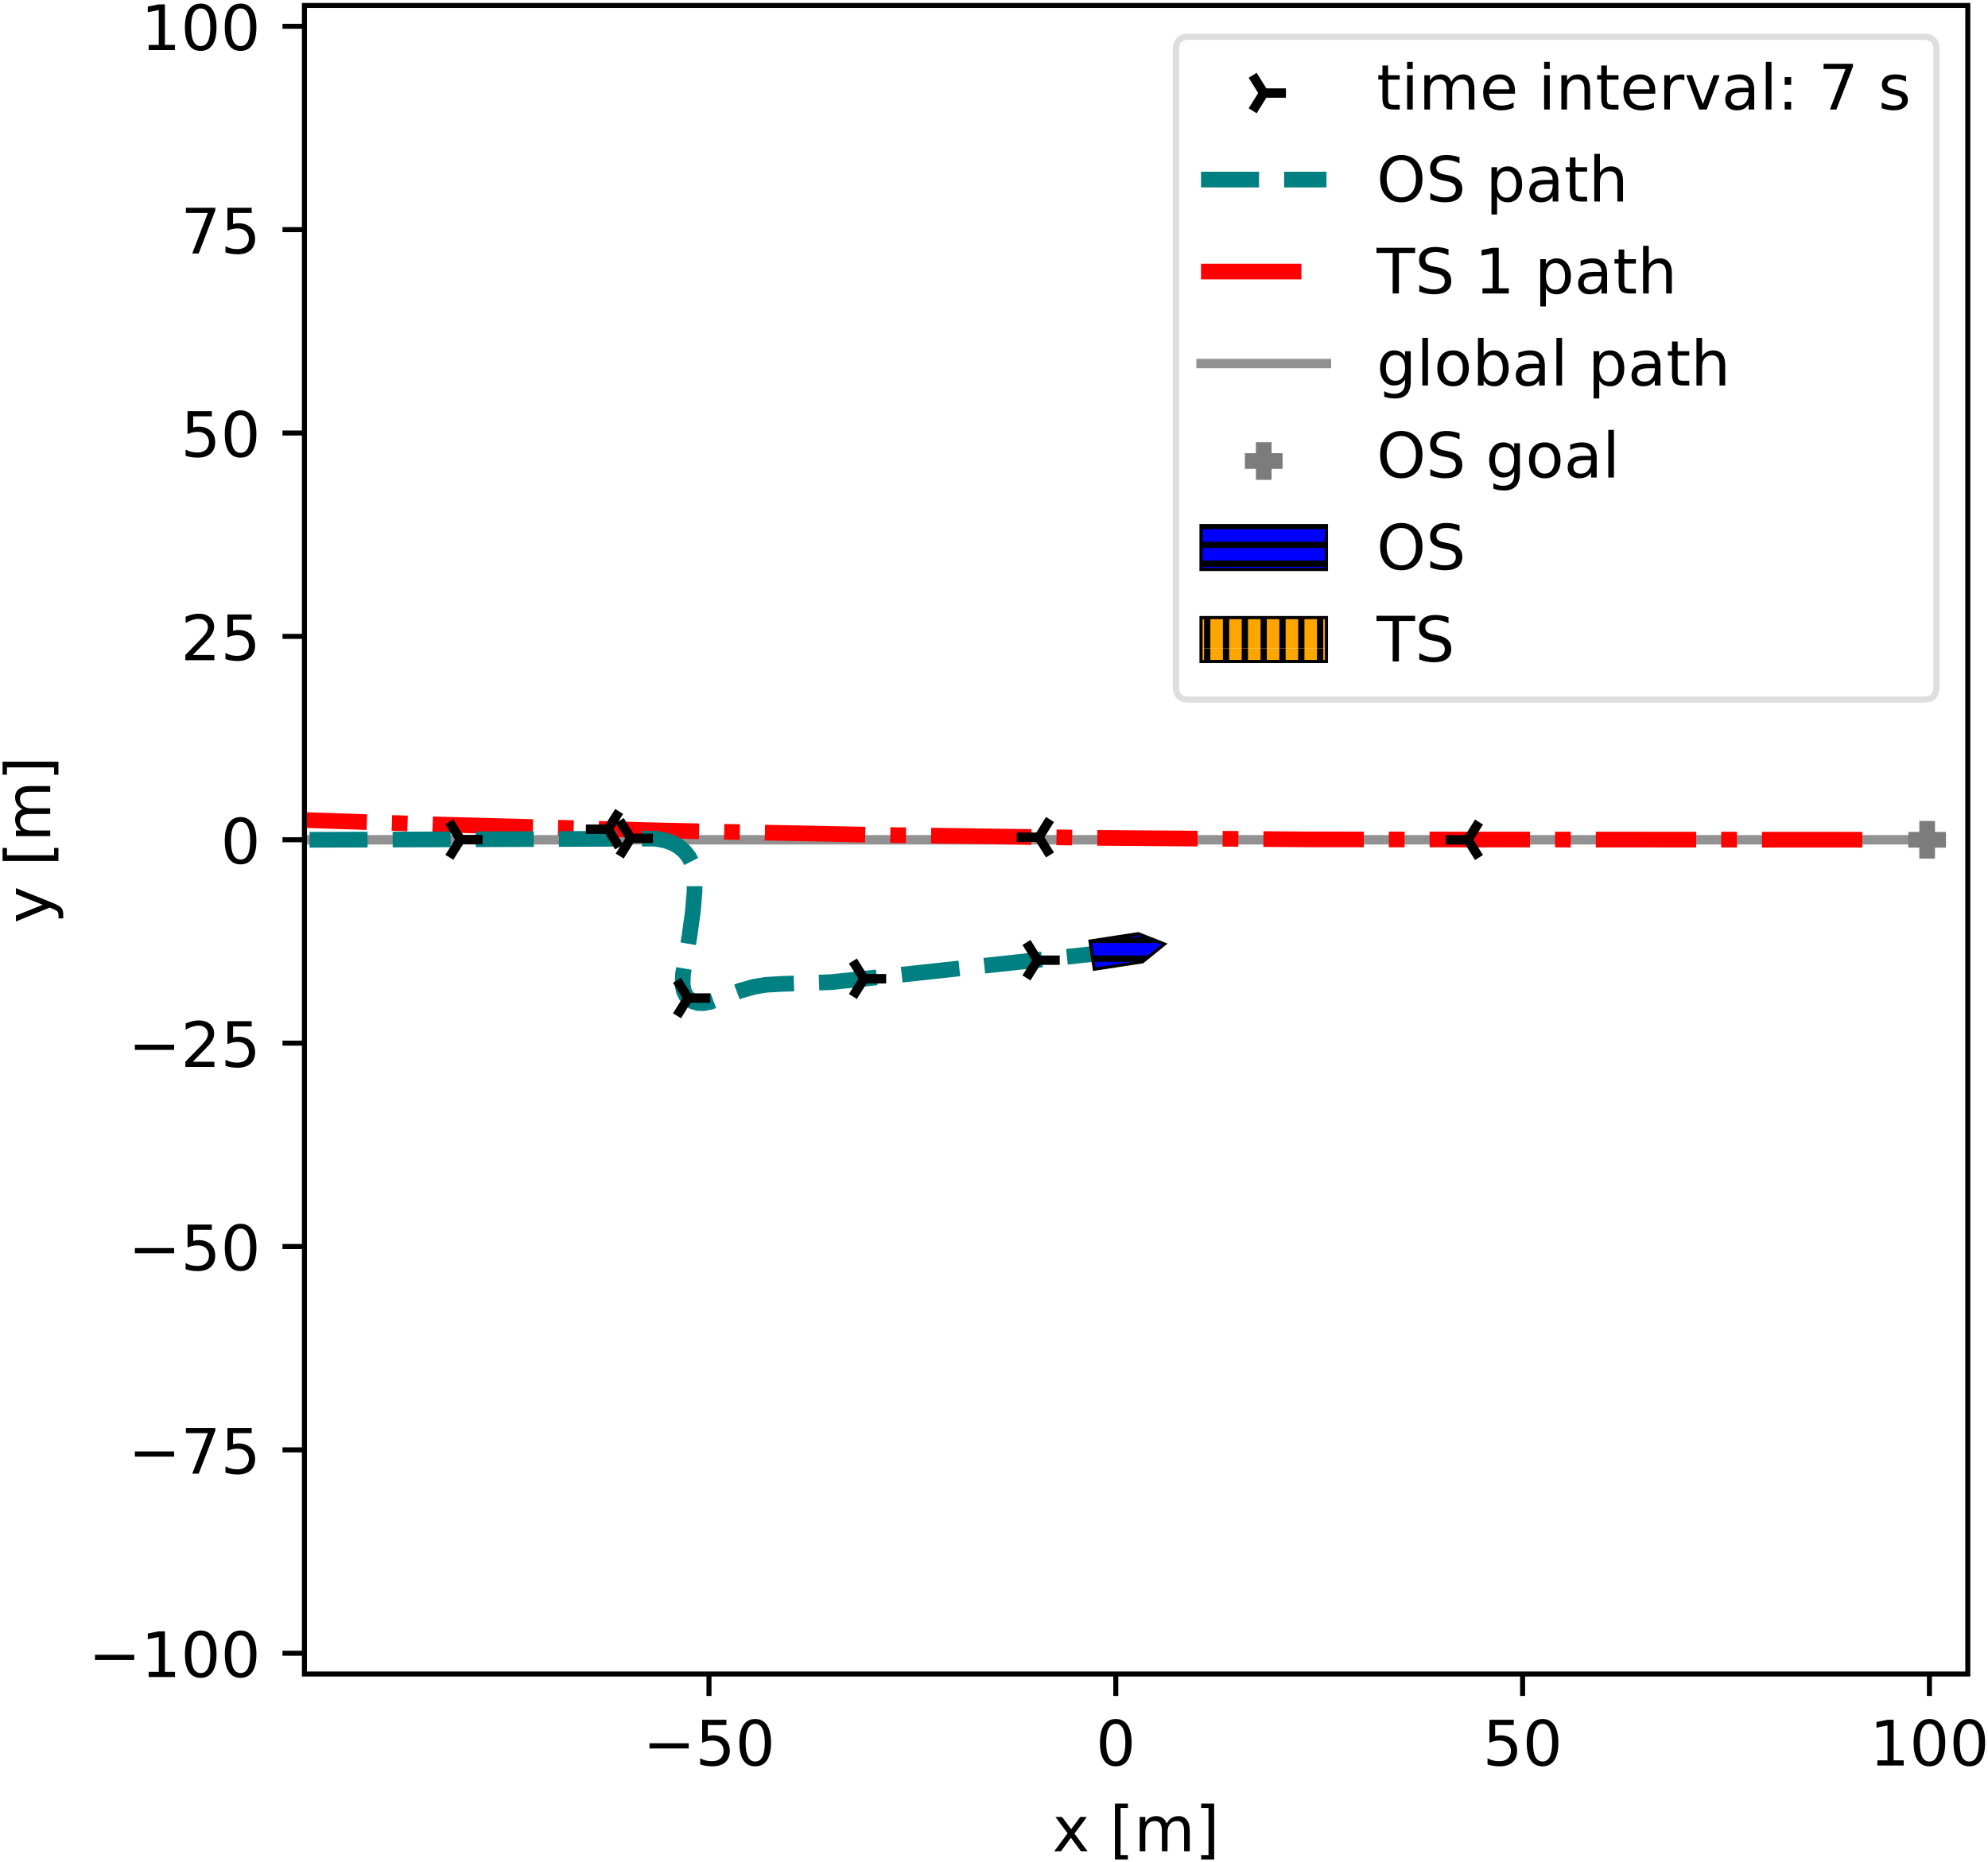 <svg xmlns="http://www.w3.org/2000/svg" xmlns:xlink="http://www.w3.org/1999/xlink" width="317pt" height="396" viewBox="0 0 317 297"><clipPath id="a"><path transform="matrix(1 0 0 -1 -55 305)" d="M0 0h460.8v345.6H0z"/></clipPath><g clip-path="url(#a)"><path d="M-55 305h460.8V-40.6H-55z" fill="#fff"/><path d="M48.542 266.984h265.236V.872H48.542z" fill="#fff"/><clipPath id="b"><path transform="matrix(1 0 0 -1 -55 305)" d="M103.542 38.016h265.236v266.112H103.542z"/></clipPath><g clip-path="url(#b)"><path stroke-width="1.5" stroke-linecap="square" stroke-linejoin="round" fill="none" stroke="#929292" d="m49.364 133.935 257.933.001"/></g><clipPath id="c"><path transform="matrix(1 0 0 -1 -55 305)" d="M103.542 38.016h265.236v266.112H103.542z"/></clipPath><g clip-path="url(#c)"><path stroke-width="2.5" stroke-dasharray="16,4,2.5,4" stroke-linejoin="round" fill="none" stroke="red" d="M296.961 133.923h-.104l-87.83-.047-34.792-.251-34.862-.48-34.04-.693-35.032-.942-34.045-1.137-34.22-1.365-34.613-1.605L-56 126.19"/></g><clipPath id="d"><path transform="matrix(1 0 0 -1 -55 305)" d="M103.542 38.016h265.236v266.112H103.542z"/></clipPath><g clip-path="url(#d)"><path stroke-width="2.5" stroke-dasharray="9.25,4" stroke-linejoin="round" fill="none" stroke="teal" d="m49.364 133.935 34.964-.11 20.194-.075 1.63.312 1.205.443 1.011.61.796.698.675.852.441.861.3 1.085.172 1.533-.003 2.032-.262 3.16-.538 3.926-1.044 6.11-.055 1.678.179.98.352.733.51.571.648.41.774.224.886.025 1.02-.204 1.538-.57 3.262-1.211 2.221-.634 1.886-.309 2.307-.135 8.055-.29 5.856-.603 39.653-4.295"/></g><clipPath id="e"><path transform="matrix(1 0 0 -1 -55 305)" d="M103.542 38.016h265.236v266.112H103.542z"/></clipPath><g clip-path="url(#e)"><clipPath id="f"><path transform="matrix(1 0 0 -1 73.418 133.903)" d="M-9.268-10.328h20.304v20.656H-9.268z"/></clipPath><g clip-path="url(#f)"><path d="M73.418 133.903h3.536m-3.536 0-1.768-2.828m1.768 2.828-1.768 2.829"/><path stroke-width="1.5" stroke-linejoin="round" fill="none" stroke="#000" d="M73.418 133.903h3.536m-3.536 0-1.768-2.828m1.768 2.828-1.768 2.829"/></g><clipPath id="g"><path transform="matrix(1 0 0 -1 100.585 133.7)" d="M-9.268-10.328h20.304v20.656H-9.268z"/></clipPath><g clip-path="url(#g)"><path d="M100.585 133.7h3.536m-3.536 0-1.767-2.828m1.767 2.828-1.767 2.829"/><path stroke-width="1.5" stroke-linejoin="round" fill="none" stroke="#000" d="M100.585 133.7h3.536m-3.536 0-1.767-2.828m1.767 2.828-1.767 2.829"/></g><clipPath id="h"><path transform="matrix(1 0 0 -1 109.718 159.175)" d="M-9.268-10.328h20.304v20.656H-9.268z"/></clipPath><g clip-path="url(#h)"><path d="M109.718 159.175h3.536m-3.536 0-1.768-2.828m1.768 2.828-1.768 2.829"/><path stroke-width="1.5" stroke-linejoin="round" fill="none" stroke="#000" d="M109.718 159.175h3.536m-3.536 0-1.768-2.828m1.768 2.828-1.768 2.829"/></g><clipPath id="i"><path transform="matrix(1 0 0 -1 137.769 156.1)" d="M-9.268-10.328h20.304v20.656H-9.268z"/></clipPath><g clip-path="url(#i)"><path d="M137.769 156.1h3.535m-3.535 0L136 153.272m1.768 2.828L136 158.928"/><path stroke-width="1.5" stroke-linejoin="round" fill="none" stroke="#000" d="M137.769 156.1h3.535m-3.535 0L136 153.272m1.768 2.828L136 158.928"/></g><clipPath id="j"><path transform="matrix(1 0 0 -1 165.446 153.137)" d="M-9.268-10.328h20.304v20.656H-9.268z"/></clipPath><g clip-path="url(#j)"><path d="M165.446 153.137h3.536m-3.536 0-1.768-2.829m1.768 2.829-1.768 2.828"/><path stroke-width="1.5" stroke-linejoin="round" fill="none" stroke="#000" d="M165.446 153.137h3.536m-3.536 0-1.768-2.829m1.768 2.829-1.768 2.828"/></g></g><clipPath id="k"><path transform="matrix(1 0 0 -1 -55 305)" d="M103.542 38.016h265.236v266.112H103.542z"/></clipPath><g clip-path="url(#k)"><clipPath id="l"><path transform="matrix(1 0 0 -1 234.07 133.937)" d="M-11.036-10.328H9.268v20.656h-20.304z"/></clipPath><g clip-path="url(#l)"><path d="M234.07 133.937h-3.535m3.536 0 1.767 2.828m-1.767-2.828 1.767-2.828"/><path stroke-width="1.5" stroke-linejoin="round" fill="none" stroke="#000" d="M234.07 133.937h-3.535m3.536 0 1.767 2.828m-1.767-2.828 1.767-2.828"/></g><clipPath id="m"><path transform="matrix(1 0 0 -1 165.661 133.528)" d="M-11.036-10.328H9.268v20.656h-20.304z"/></clipPath><g clip-path="url(#m)"><path d="M165.661 133.528h-3.535m3.535 0 1.768 2.828m-1.768-2.828 1.768-2.828"/><path stroke-width="1.5" stroke-linejoin="round" fill="none" stroke="#000" d="M165.661 133.528h-3.535m3.535 0 1.768 2.828m-1.768-2.828 1.768-2.828"/></g><clipPath id="n"><path transform="matrix(1 0 0 -1 96.96 132.248)" d="M-11.036-10.328H9.268v20.656h-20.304z"/></clipPath><g clip-path="url(#n)"><path d="M96.96 132.248h-3.535m3.535 0 1.768 2.829m-1.768-2.829 1.768-2.828"/><path stroke-width="1.5" stroke-linejoin="round" fill="none" stroke="#000" d="M96.96 132.248h-3.535m3.535 0 1.768 2.829m-1.768-2.829 1.768-2.828"/></g><clipPath id="o"><path transform="matrix(1 0 0 -1 29.062 130.105)" d="M-11.036-10.328H9.268v20.656h-20.304z"/></clipPath><g clip-path="url(#o)"><path d="M29.062 130.105h-3.536m3.536 0 1.767 2.828m-1.767-2.828 1.767-2.829"/><path stroke-width="1.5" stroke-linejoin="round" fill="none" stroke="#000" d="M29.062 130.105h-3.536m3.536 0 1.767 2.828m-1.767-2.828 1.767-2.829"/></g></g><clipPath id="p"><path transform="matrix(1 0 0 -1 -55 305)" d="M103.542 38.016h265.236v266.112H103.542z"/></clipPath><g clip-path="url(#p)"><path d="M304.297 133.936h6m-3 3v-6" fill="#7c7c7c"/><path stroke-width="2.5" stroke-linejoin="round" fill="none" stroke="#7c7c7c" d="M304.297 133.936h6m-3 3v-6"/></g><clipPath id="q"><path transform="matrix(1 0 0 -1 -55 305)" d="M103.542 38.016h265.236v266.112H103.542z"/></clipPath><g clip-path="url(#q)"><clipPath id="r"><path transform="matrix(1 0 0 -1 -55 305)" d="m228.806 154.913.687-4.488 7.695 1.178 3.504 2.833-4.191 1.655z"/></clipPath><g clip-path="url(#r)"><path d="M161 175.4h72v-72h-72zM161 173.9h72m-72-3h72m-72-3h72m-72-3h72m-72-3h72m-72-3h72m-72-3h72m-72-3h72m-72-3h72m-72-3h72m-72-3h72m-72-3h72m-72-3h72m-72-3h72m-72-3h72m-72-3h72m-72-3h72m-72-3h72m-72-3h72m-72-3h72m-72-3h72m-72-3h72m-72-3h72m-72-3h72" fill="#00f"/><path stroke-miterlimit="10" fill="none" stroke="#000" d="M161 173.9h72m-72-3h72m-72-3h72m-72-3h72m-72-3h72m-72-3h72m-72-3h72m-72-3h72m-72-3h72m-72-3h72m-72-3h72m-72-3h72m-72-3h72m-72-3h72m-72-3h72m-72-3h72m-72-3h72m-72-3h72m-72-3h72m-72-3h72m-72-3h72m-72-3h72m-72-3h72m-72-3h72"/></g><path stroke-width=".5" stroke-miterlimit="10" fill="none" stroke="#000" d="m173.806 150.087.687 4.488 7.695-1.178 3.504-2.833-4.191-1.655z"/></g><path stroke-width=".8" stroke-linejoin="round" fill="none" stroke="#000" d="M113.051 266.984v3.5"/><symbol id="s"><path transform="matrix(.001 0 0 .001 -.077 .013)" d="M108 729h387v-83H198V467c14 5 29 9 43 11s29 4 43 4c81 0 145-23 193-67 48-45 72-105 72-181 0-79-25-140-74-183S357-13 269-13c-31 0-62 3-94 7-32 5-64 12-98 23v99c29-16 59-28 91-36 31-8 64-11 99-11 56 0 101 14 134 44 32 30 49 70 49 121 0 50-17 90-49 120-33 30-78 45-134 45-26 0-53-3-79-9s-53-15-80-27v366z"/></symbol><symbol id="t"><path transform="matrix(.001 0 0 .001 -.066 .013)" d="M318 664c-51 0-89-25-115-75s-38-125-38-225 12-175 38-225 64-75 115-75 89 25 115 75c25 50 38 125 38 225s-13 175-38 225c-26 50-64 75-115 75zm0 78c81 0 143-33 187-97 43-65 65-159 65-281 0-123-22-217-65-281-44-64-106-96-188-96S173 19 130 83 66 241 66 364c0 122 21 216 64 281 43 64 106 97 188 97z"/></symbol><use xlink:href="#s" transform="matrix(10 0 0 -10 111.653 281.708)"/><use xlink:href="#t" transform="matrix(10 0 0 -10 117.903 281.708)"/><clipPath id="u"><path transform="matrix(.01 0 0 -.01 102.504 281.578)" d="M-1021-463h2815v1696h-2815z"/></clipPath><g clip-path="url(#u)"><path d="M103.564 278.028h6.26v.83h-6.26v-.83z"/></g><path stroke-width=".8" stroke-linejoin="round" fill="none" stroke="#000" d="M177.92 266.984v3.5"/><use xlink:href="#t" transform="matrix(10 0 0 -10 175.4 281.708)"/><path stroke-width=".8" stroke-linejoin="round" fill="none" stroke="#000" d="M242.79 266.984v3.5"/><use xlink:href="#s" transform="matrix(10 0 0 -10 237.2 281.708)"/><use xlink:href="#t" transform="matrix(10 0 0 -10 243.45 281.708)"/><path stroke-width=".8" stroke-linejoin="round" fill="none" stroke="#000" d="M307.66 266.984v3.5"/><symbol id="v"><path transform="translate(-.11) scale(.001)" d="M124 83h161v556l-175-35v90l174 35h99V83h161V0H124v83z"/></symbol><use xlink:href="#v" transform="matrix(10 0 0 -10 299.22 281.578)"/><use xlink:href="#t" transform="matrix(10 0 0 -10 305.14 281.708)"/><use xlink:href="#t" transform="matrix(10 0 0 -10 311.5 281.708)"/><symbol id="w"><path transform="translate(-.029) scale(.001)" d="M549 547 351 281 559 0H453L294 215 135 0H29l212 286L47 547h106l145-195 145 195h106z"/></symbol><symbol id="y"><path transform="matrix(.001 0 0 .001 -.086 .131)" d="M86 760h207v-70H176V-61h117v-70H86v891z"/></symbol><symbol id="z"><path transform="translate(-.091) scale(.001)" d="M520 442c22 40 49 69 80 89 31 19 68 29 111 29 56 0 100-20 131-60s47-97 47-170V0h-90v327c0 52-10 91-28 117-19 25-47 38-85 38-47 0-84-16-111-47s-40-73-40-126V0h-90v327c0 52-10 91-28 117-19 25-48 38-86 38-46 0-83-16-110-47s-40-73-40-126V0H91v547h90v-85c20 33 45 58 74 74 28 16 62 24 102 24s73-10 101-30 48-50 62-88z"/></symbol><symbol id="A"><path transform="matrix(.001 0 0 .001 -.097 .131)" d="M304 760v-891H97v70h117v751H97v70h207z"/></symbol><use xlink:href="#w" transform="matrix(10 0 0 -10 168.114 295.25)"/><use xlink:href="#x" transform="matrix(10 0 0 -10 173.744 295.25)"/><use xlink:href="#y" transform="matrix(10 0 0 -10 177.784 296.56)"/><use xlink:href="#z" transform="matrix(10 0 0 -10 181.734 295.25)"/><use xlink:href="#A" transform="matrix(10 0 0 -10 191.534 296.56)"/><path stroke-width=".8" stroke-linejoin="round" fill="none" stroke="#000" d="M48.542 263.67h-3.5"/><use xlink:href="#v" transform="matrix(10 0 0 -10 23.568 267.467)"/><use xlink:href="#t" transform="matrix(10 0 0 -10 29.488 267.597)"/><use xlink:href="#t" transform="matrix(10 0 0 -10 35.848 267.597)"/><clipPath id="B"><path transform="matrix(.01 0 0 -.01 14.089 267.467)" d="M-1021-463h2815v1696h-2815z"/></clipPath><g clip-path="url(#B)"><path d="M15.149 263.917h6.26v.83h-6.26v-.83z"/></g><path stroke-width=".8" stroke-linejoin="round" fill="none" stroke="#000" d="M48.542 231.235h-3.5"/><symbol id="C"><path transform="translate(-.082) scale(.001)" d="M82 729h469v-42L286 0H183l249 646H82v83z"/></symbol><use xlink:href="#C" transform="matrix(10 0 0 -10 29.647 235.032)"/><use xlink:href="#s" transform="matrix(10 0 0 -10 35.957 235.162)"/><clipPath id="D"><path transform="matrix(.01 0 0 -.01 20.448 235.032)" d="M-1021-463h2815v1696h-2815z"/></clipPath><g clip-path="url(#D)"><path d="M21.508 231.482h6.26v.83h-6.26v-.83z"/></g><path stroke-width=".8" stroke-linejoin="round" fill="none" stroke="#000" d="M48.542 198.8h-3.5"/><use xlink:href="#s" transform="matrix(10 0 0 -10 29.597 202.727)"/><use xlink:href="#t" transform="matrix(10 0 0 -10 35.847 202.727)"/><clipPath id="E"><path transform="matrix(.01 0 0 -.01 20.448 202.597)" d="M-1021-463h2815v1696h-2815z"/></clipPath><g clip-path="url(#E)"><path d="M21.508 199.047h6.26v.83h-6.26v-.83z"/></g><path stroke-width=".8" stroke-linejoin="round" fill="none" stroke="#000" d="M48.542 166.366h-3.5"/><symbol id="F"><path transform="translate(-.073) scale(.001)" d="M192 83h344V0H73v83c37 38 88 90 153 156 64 65 105 107 122 126 32 35 54 65 66 90 12 24 19 49 19 73 0 38-14 70-41 94s-62 37-106 37c-31 0-64-6-98-16-34-11-71-27-110-49v100c40 16 77 28 111 36s66 12 95 12c75 0 135-19 180-57s68-88 68-151c0-30-6-59-17-85-11-27-31-59-61-95-8-10-34-37-78-82S271 164 192 83z"/></symbol><use xlink:href="#F" transform="matrix(10 0 0 -10 29.557 170.163)"/><use xlink:href="#s" transform="matrix(10 0 0 -10 35.957 170.293)"/><clipPath id="G"><path transform="matrix(.01 0 0 -.01 20.448 170.163)" d="M-1021-463h2815v1696h-2815z"/></clipPath><g clip-path="url(#G)"><path d="M21.508 166.613h6.26v.83h-6.26v-.83z"/></g><path stroke-width=".8" stroke-linejoin="round" fill="none" stroke="#000" d="M48.542 133.931h-3.5"/><use xlink:href="#t" transform="matrix(10 0 0 -10 35.843 137.858)"/><path stroke-width=".8" stroke-linejoin="round" fill="none" stroke="#000" d="M48.542 101.496h-3.5"/><use xlink:href="#F" transform="matrix(10 0 0 -10 29.553 105.293)"/><use xlink:href="#s" transform="matrix(10 0 0 -10 35.953 105.423)"/><path stroke-width=".8" stroke-linejoin="round" fill="none" stroke="#000" d="M48.542 69.062h-3.5"/><use xlink:href="#s" transform="matrix(10 0 0 -10 29.593 72.989)"/><use xlink:href="#t" transform="matrix(10 0 0 -10 35.843 72.989)"/><path stroke-width=".8" stroke-linejoin="round" fill="none" stroke="#000" d="M48.542 36.627h-3.5"/><use xlink:href="#C" transform="matrix(10 0 0 -10 29.643 40.424)"/><use xlink:href="#s" transform="matrix(10 0 0 -10 35.953 40.554)"/><path stroke-width=".8" stroke-linejoin="round" fill="none" stroke="#000" d="M48.542 4.192h-3.5"/><use xlink:href="#v" transform="matrix(10 0 0 -10 23.564 7.99)"/><use xlink:href="#t" transform="matrix(10 0 0 -10 29.484 8.12)"/><use xlink:href="#t" transform="matrix(10 0 0 -10 35.844 8.12)"/><symbol id="H"><path transform="matrix(.001 0 0 .001 -.03 .207)" d="M322-50c-26-64-51-107-75-127s-56-30-96-30H79v75h53c24 0 43 6 57 18s29 39 46 83l16 40L30 547h95l171-428 171 428h95L322-50z"/></symbol><use xlink:href="#H" transform="matrix(0 -10 -10 0 10.08 146.964)"/><use xlink:href="#x" transform="matrix(0 -10 -10 0 8.01 141.344)"/><use xlink:href="#y" transform="matrix(0 -10 -10 0 9.32 137.304)"/><use xlink:href="#z" transform="matrix(0 -10 -10 0 8.01 133.354)"/><use xlink:href="#A" transform="matrix(0 -10 -10 0 9.32 123.554)"/><path stroke-width=".8" stroke-linecap="square" stroke-miterlimit="10" fill="none" stroke="#000" d="M48.542 266.984V.872M313.778 266.984V.872M48.542 266.984h265.236M48.542.872h265.236"/><path d="M189.512 111.575h117.266c1.333 0 2-.667 2-2V7.872c0-1.333-.667-2-2-2H189.512c-1.333 0-2 .667-2 2v101.703c0 1.333.667 2 2 2z" fill="#fff" fill-opacity=".8"/><path stroke-miterlimit="10" fill="none" stroke="#d5d6d5" stroke-opacity=".8" d="M189.512 111.575h117.266c1.333 0 2-.667 2-2V7.872c0-1.333-.667-2-2-2H189.512c-1.333 0-2 .667-2 2v101.703c0 1.333.667 2 2 2z"/><path d="M201.512 14.84h3.536m-3.536 0-1.767-2.828m1.767 2.829-1.767 2.828"/><path stroke-width="1.5" stroke-linejoin="round" fill="none" stroke="#000" d="M201.512 14.84h3.536m-3.536 0-1.767-2.828m1.767 2.829-1.767 2.828"/><symbol id="I"><path transform="translate(-.027) scale(.001)" d="M183 702V547h185v-70H183V180c0-45 6-74 18-86 12-13 37-19 75-19h92V0h-92c-70 0-118 13-144 39s-39 73-39 141v297H27v70h66v155h90z"/></symbol><symbol id="J"><path transform="translate(-.094) scale(.001)" d="M94 547h90V0H94v547zm0 213h90V646H94v114z"/></symbol><symbol id="K"><path transform="matrix(.001 0 0 .001 -.055 .013)" d="M562 296v-44H149c4-62 22-110 56-142 33-32 79-48 139-48 34 0 68 4 100 12s65 21 97 39V28c-32-14-65-25-99-31s-69-10-103-10c-88 0-157 25-208 75S55 181 55 268c0 89 24 160 72 213 48 52 114 79 196 79 74 0 132-24 175-71 42-48 64-112 64-193zm-90 26c-1 49-15 88-41 118-27 29-63 44-107 44-50 0-90-15-120-43s-48-68-52-119h320z"/></symbol><symbol id="L"><path transform="translate(-.091) scale(.001)" d="M549 330V0h-90v327c0 52-11 90-31 116s-50 39-90 39c-49 0-87-16-115-47s-42-73-42-126V0H91v547h90v-85c21 32 46 57 76 73 29 16 63 25 101 25 62 0 110-20 142-59s49-96 49-171z"/></symbol><symbol id="M"><path transform="translate(-.091) scale(.001)" d="M411 463c-10 6-21 10-33 13-12 2-25 4-39 4-51 0-90-17-117-50-28-33-41-80-41-142V0H91v547h90v-85c18 33 43 58 73 74s67 24 111 24c6 0 13-1 21-1 7-1 15-2 25-4v-92z"/></symbol><symbol id="N"><path transform="translate(-.03) scale(.001)" d="M30 547h95L296 88l171 459h95L357 0H235L30 547z"/></symbol><symbol id="O"><path transform="matrix(.001 0 0 .001 -.06 .013)" d="M343 275c-73 0-123-9-151-25-28-17-42-45-42-85 0-32 10-58 31-76 21-19 50-28 86-28 50 0 90 17 120 53 30 35 45 82 45 141v20h-89zm179 37V0h-90v83c-21-34-47-58-77-73s-68-23-112-23c-56 0-101 15-134 46s-49 73-49 126c0 61 20 107 62 139 41 31 102 47 184 47h126v9c0 41-14 73-41 96-27 22-65 34-114 34-32 0-62-4-92-12s-58-19-85-33v83c32 12 64 22 95 28s61 10 91 10c79 0 138-21 177-62s59-103 59-186z"/></symbol><symbol id="P"><path transform="translate(-.094) scale(.001)" d="M94 760h90V0H94v760z"/></symbol><symbol id="Q"><path transform="translate(-.117) scale(.001)" d="M117 124h103V0H117v124zm0 393h103V393H117v124z"/></symbol><symbol id="R"><path transform="matrix(.001 0 0 .001 -.054 .013)" d="M443 531v-85c-26 12-52 22-79 29-28 6-56 10-85 10-45 0-79-7-101-21s-33-34-33-61c0-21 8-37 24-49s48-24 96-34l31-7c64-14 109-34 136-58 26-25 40-60 40-104 0-51-20-91-60-120-40-30-96-44-166-44-30 0-60 3-92 8S89 8 54 20v93c33-18 66-31 98-39 32-9 64-13 96-13 42 0 75 7 98 21 22 14 34 35 34 62 0 24-9 43-25 56s-52 26-108 38l-31 7c-56 12-97 30-121 54-25 24-37 57-37 100 0 51 18 91 54 119s88 42 156 42c33 0 64-3 94-8 29-5 56-12 81-21z"/></symbol><use xlink:href="#I" transform="matrix(10 0 0 -10 219.782 17.466)"/><use xlink:href="#J" transform="matrix(10 0 0 -10 224.372 17.466)"/><use xlink:href="#z" transform="matrix(10 0 0 -10 227.122 17.466)"/><use xlink:href="#K" transform="matrix(10 0 0 -10 236.502 17.596)"/><use xlink:href="#x" transform="matrix(10 0 0 -10 242.102 17.466)"/><use xlink:href="#J" transform="matrix(10 0 0 -10 246.222 17.466)"/><use xlink:href="#L" transform="matrix(10 0 0 -10 248.972 17.466)"/><use xlink:href="#I" transform="matrix(10 0 0 -10 254.672 17.466)"/><use xlink:href="#K" transform="matrix(10 0 0 -10 258.872 17.596)"/><use xlink:href="#M" transform="matrix(10 0 0 -10 265.382 17.466)"/><use xlink:href="#N" transform="matrix(10 0 0 -10 268.882 17.466)"/><use xlink:href="#O" transform="matrix(10 0 0 -10 275.102 17.596)"/><use xlink:href="#P" transform="matrix(10 0 0 -10 281.572 17.466)"/><use xlink:href="#Q" transform="matrix(10 0 0 -10 284.582 17.466)"/><use xlink:href="#x" transform="matrix(10 0 0 -10 286.782 17.466)"/><use xlink:href="#C" transform="matrix(10 0 0 -10 290.782 17.466)"/><use xlink:href="#x" transform="matrix(10 0 0 -10 296.322 17.466)"/><use xlink:href="#R" transform="matrix(10 0 0 -10 300.042 17.596)"/><path stroke-width="2.5" stroke-dasharray="9.25,4" stroke-linejoin="round" fill="none" stroke="teal" d="M191.512 28.638h20"/><symbol id="S"><path transform="matrix(.001 0 0 .001 -.056 .013)" d="M394 662c-72 0-129-27-171-80-42-54-63-126-63-218s21-165 63-218c42-54 99-80 171-80 71 0 128 26 170 80 42 53 63 126 63 218s-21 164-63 218c-42 53-99 80-170 80zm0 80c102 0 183-35 245-103 61-68 92-160 92-275 0-116-31-207-92-275C577 21 496-13 394-13 291-13 209 21 148 89c-62 68-92 159-92 275 0 115 30 207 92 275 61 68 143 103 246 103z"/></symbol><symbol id="T"><path transform="matrix(.001 0 0 .001 -.066 .013)" d="M535 705v-96c-38 18-73 31-106 40-34 8-66 13-96 13-54 0-96-11-125-31-29-21-43-51-43-89 0-32 9-57 29-73 19-17 56-30 110-40l60-12c73-14 127-39 162-74 35-36 53-83 53-142 0-71-24-124-71-160-48-36-117-54-208-54-35 0-72 4-111 11S110 16 69 32v102c40-23 79-40 117-51 38-12 76-17 114-17 56 0 99 11 130 33 30 22 46 53 46 95 0 36-11 64-33 84s-58 35-108 45l-60 12c-74 14-127 37-160 69-33 31-49 74-49 130 0 64 22 115 68 152 45 37 108 56 188 56 34 0 68-3 104-9 35-6 71-16 109-28z"/></symbol><symbol id="U"><path transform="matrix(.001 0 0 .001 -.091 .207)" d="M181 82v-289H91v754h90v-83c18 32 42 56 71 72s64 24 104 24c66 0 120-27 162-79 41-53 62-122 62-208s-21-156-62-208c-42-52-96-78-162-78-40 0-75 8-104 23s-53 39-71 72zm306 191c0 66-14 117-41 155-28 38-65 57-112 57-48 0-85-19-112-57-28-38-41-89-41-155s13-118 41-156c27-38 64-56 112-56 47 0 84 18 112 56 27 38 41 90 41 156z"/></symbol><symbol id="V"><path transform="translate(-.091) scale(.001)" d="M549 330V0h-90v327c0 52-11 90-31 116s-50 39-90 39c-49 0-87-16-115-47s-42-73-42-126V0H91v760h90V462c21 32 46 57 76 73 29 16 63 25 101 25 62 0 110-20 142-59s49-96 49-171z"/></symbol><use xlink:href="#S" transform="matrix(10 0 0 -10 220.072 32.268)"/><use xlink:href="#T" transform="matrix(10 0 0 -10 228.042 32.268)"/><use xlink:href="#x" transform="matrix(10 0 0 -10 233.732 32.138)"/><use xlink:href="#U" transform="matrix(10 0 0 -10 237.822 34.208)"/><use xlink:href="#O" transform="matrix(10 0 0 -10 243.862 32.268)"/><use xlink:href="#I" transform="matrix(10 0 0 -10 249.662 32.138)"/><use xlink:href="#V" transform="matrix(10 0 0 -10 254.222 32.138)"/><path stroke-width="2.5" stroke-dasharray="16,4,2.5,4" stroke-linejoin="round" fill="none" stroke="red" d="M191.512 43.31h20"/><symbol id="W"><path transform="translate(.002) scale(.001)" d="M-2 729h616v-83H355V0h-99v646H-2v83z"/></symbol><use xlink:href="#W" transform="matrix(10 0 0 -10 219.492 46.81)"/><use xlink:href="#T" transform="matrix(10 0 0 -10 226.282 46.94)"/><use xlink:href="#x" transform="matrix(10 0 0 -10 231.972 46.81)"/><use xlink:href="#v" transform="matrix(10 0 0 -10 236.252 46.81)"/><use xlink:href="#x" transform="matrix(10 0 0 -10 241.512 46.81)"/><use xlink:href="#U" transform="matrix(10 0 0 -10 245.602 48.88)"/><use xlink:href="#O" transform="matrix(10 0 0 -10 251.642 46.94)"/><use xlink:href="#I" transform="matrix(10 0 0 -10 257.442 46.81)"/><use xlink:href="#V" transform="matrix(10 0 0 -10 262.002 46.81)"/><path stroke-width="1.5" stroke-linecap="square" stroke-linejoin="round" fill="none" stroke="#929292" d="M191.512 57.981h20"/><symbol id="X"><path transform="matrix(.001 0 0 .001 -.055 .207)" d="M454 280c0 64-14 115-40 151-27 36-65 54-113 54s-86-18-113-54-40-87-40-151c0-65 13-115 40-151s65-54 113-54 86 18 113 54c26 36 40 86 40 151zm90-212c0-92-21-161-62-207-42-45-105-68-190-68-32 0-61 3-89 7-28 5-56 12-82 22v87c26-14 52-24 78-31s52-11 79-11c58 0 102 16 132 46 29 31 44 77 44 139v44c-19-32-43-56-72-72S319 0 279 0c-68 0-122 25-163 76S55 195 55 280c0 84 20 152 61 203s95 77 163 77c40 0 74-8 103-24s53-40 72-72v83h90V68z"/></symbol><symbol id="Y"><path transform="matrix(.001 0 0 .001 -.055 .013)" d="M306 484c-48 0-86-19-114-57s-42-89-42-154c0-66 13-117 41-155s66-56 115-56c48 0 86 18 114 56s42 89 42 155c0 64-14 116-42 154s-66 57-114 57zm0 76c78 0 139-26 184-76 44-51 67-121 67-211s-23-160-67-210c-45-51-106-76-184-76-79 0-141 25-185 76-44 50-66 120-66 210s22 160 66 211c44 50 106 76 185 76z"/></symbol><symbol id="Z"><path transform="matrix(.001 0 0 .001 -.091 .013)" d="M487 273c0 66-14 117-41 155-28 38-65 57-112 57-48 0-85-19-112-57-28-38-41-89-41-155s13-118 41-156c27-38 64-56 112-56 47 0 84 18 112 56 27 38 41 90 41 156zM181 464c18 32 42 56 71 72s64 24 104 24c66 0 120-27 162-79 41-53 62-122 62-208s-21-156-62-208c-42-52-96-78-162-78-40 0-75 8-104 23s-53 39-71 72V0H91v760h90V464z"/></symbol><use xlink:href="#X" transform="matrix(10 0 0 -10 220.062 63.551)"/><use xlink:href="#P" transform="matrix(10 0 0 -10 226.802 61.481)"/><use xlink:href="#Y" transform="matrix(10 0 0 -10 229.192 61.611)"/><use xlink:href="#Z" transform="matrix(10 0 0 -10 235.672 61.611)"/><use xlink:href="#O" transform="matrix(10 0 0 -10 241.712 61.611)"/><use xlink:href="#P" transform="matrix(10 0 0 -10 248.182 61.481)"/><use xlink:href="#x" transform="matrix(10 0 0 -10 250.022 61.481)"/><use xlink:href="#U" transform="matrix(10 0 0 -10 254.112 63.551)"/><use xlink:href="#O" transform="matrix(10 0 0 -10 260.152 61.611)"/><use xlink:href="#I" transform="matrix(10 0 0 -10 265.952 61.481)"/><use xlink:href="#V" transform="matrix(10 0 0 -10 270.512 61.481)"/><path d="M198.512 73.528h6m-3 3v-6" fill="#7c7c7c"/><path stroke-width="2.5" stroke-linejoin="round" fill="none" stroke="#7c7c7c" d="M198.512 73.528h6m-3 3v-6"/><use xlink:href="#S" transform="matrix(10 0 0 -10 220.072 76.283)"/><use xlink:href="#T" transform="matrix(10 0 0 -10 228.042 76.283)"/><use xlink:href="#x" transform="matrix(10 0 0 -10 233.732 76.153)"/><use xlink:href="#X" transform="matrix(10 0 0 -10 237.462 78.223)"/><use xlink:href="#Y" transform="matrix(10 0 0 -10 243.812 76.283)"/><use xlink:href="#O" transform="matrix(10 0 0 -10 249.982 76.283)"/><use xlink:href="#P" transform="matrix(10 0 0 -10 256.452 76.153)"/><clipPath id="aa"><path transform="matrix(1 0 0 -1 -55 305)" d="M246.512 214.175h20v7h-20z"/></clipPath><g clip-path="url(#aa)"><path d="M161 103.4h72v-72h-72zM161 101.9h72m-72-3h72m-72-3h72m-72-3h72m-72-3h72m-72-3h72m-72-3h72m-72-3h72m-72-3h72m-72-3h72m-72-3h72m-72-3h72m-72-3h72m-72-3h72m-72-3h72m-72-3h72m-72-3h72m-72-3h72m-72-3h72m-72-3h72m-72-3h72m-72-3h72m-72-3h72m-72-3h72" fill="#00f"/><path stroke-miterlimit="10" fill="none" stroke="#000" d="M161 101.9h72m-72-3h72m-72-3h72m-72-3h72m-72-3h72m-72-3h72m-72-3h72m-72-3h72m-72-3h72m-72-3h72m-72-3h72m-72-3h72m-72-3h72m-72-3h72m-72-3h72m-72-3h72m-72-3h72m-72-3h72m-72-3h72m-72-3h72m-72-3h72m-72-3h72m-72-3h72m-72-3h72"/></g><path stroke-width=".5" stroke-miterlimit="10" fill="none" stroke="#000" d="M191.512 90.825h20v-7h-20z"/><use xlink:href="#S" transform="matrix(10 0 0 -10 220.072 90.955)"/><use xlink:href="#T" transform="matrix(10 0 0 -10 228.042 90.955)"/><clipPath id="ab"><path transform="matrix(1 0 0 -1 -55 305)" d="M246.512 199.503h20v7h-20z"/></clipPath><g clip-path="url(#ab)"><path d="M161 175.4h72v-72h-72zM162.5 175.4v-72m3 72v-72m3 72v-72m3 72v-72m3 72v-72m3 72v-72m3 72v-72m3 72v-72m3 72v-72m3 72v-72m3 72v-72m3 72v-72m3 72v-72m3 72v-72m3 72v-72m3 72v-72m3 72v-72m3 72v-72m3 72v-72m3 72v-72m3 72v-72m3 72v-72m3 72v-72m3 72v-72" fill="orange"/><path stroke-miterlimit="10" fill="none" stroke="#000" d="M162.5 175.4v-72m3 72v-72m3 72v-72m3 72v-72m3 72v-72m3 72v-72m3 72v-72m3 72v-72m3 72v-72m3 72v-72m3 72v-72m3 72v-72m3 72v-72m3 72v-72m3 72v-72m3 72v-72m3 72v-72m3 72v-72m3 72v-72m3 72v-72m3 72v-72m3 72v-72m3 72v-72m3 72v-72"/><path d="M161 103.4h72v-72h-72zM162.5 103.4v-72m3 72v-72m3 72v-72m3 72v-72m3 72v-72m3 72v-72m3 72v-72m3 72v-72m3 72v-72m3 72v-72m3 72v-72m3 72v-72m3 72v-72m3 72v-72m3 72v-72m3 72v-72m3 72v-72m3 72v-72m3 72v-72m3 72v-72m3 72v-72m3 72v-72m3 72v-72m3 72v-72" fill="orange"/><path stroke-miterlimit="10" fill="none" stroke="#000" d="M162.5 103.4v-72m3 72v-72m3 72v-72m3 72v-72m3 72v-72m3 72v-72m3 72v-72m3 72v-72m3 72v-72m3 72v-72m3 72v-72m3 72v-72m3 72v-72m3 72v-72m3 72v-72m3 72v-72m3 72v-72m3 72v-72m3 72v-72m3 72v-72m3 72v-72m3 72v-72m3 72v-72m3 72v-72"/></g><path stroke-width=".5" stroke-miterlimit="10" fill="none" stroke="#000" d="M191.512 105.497h20v-7h-20z"/><use xlink:href="#W" transform="matrix(10 0 0 -10 219.492 105.497)"/><use xlink:href="#T" transform="matrix(10 0 0 -10 226.282 105.627)"/></g></svg>
